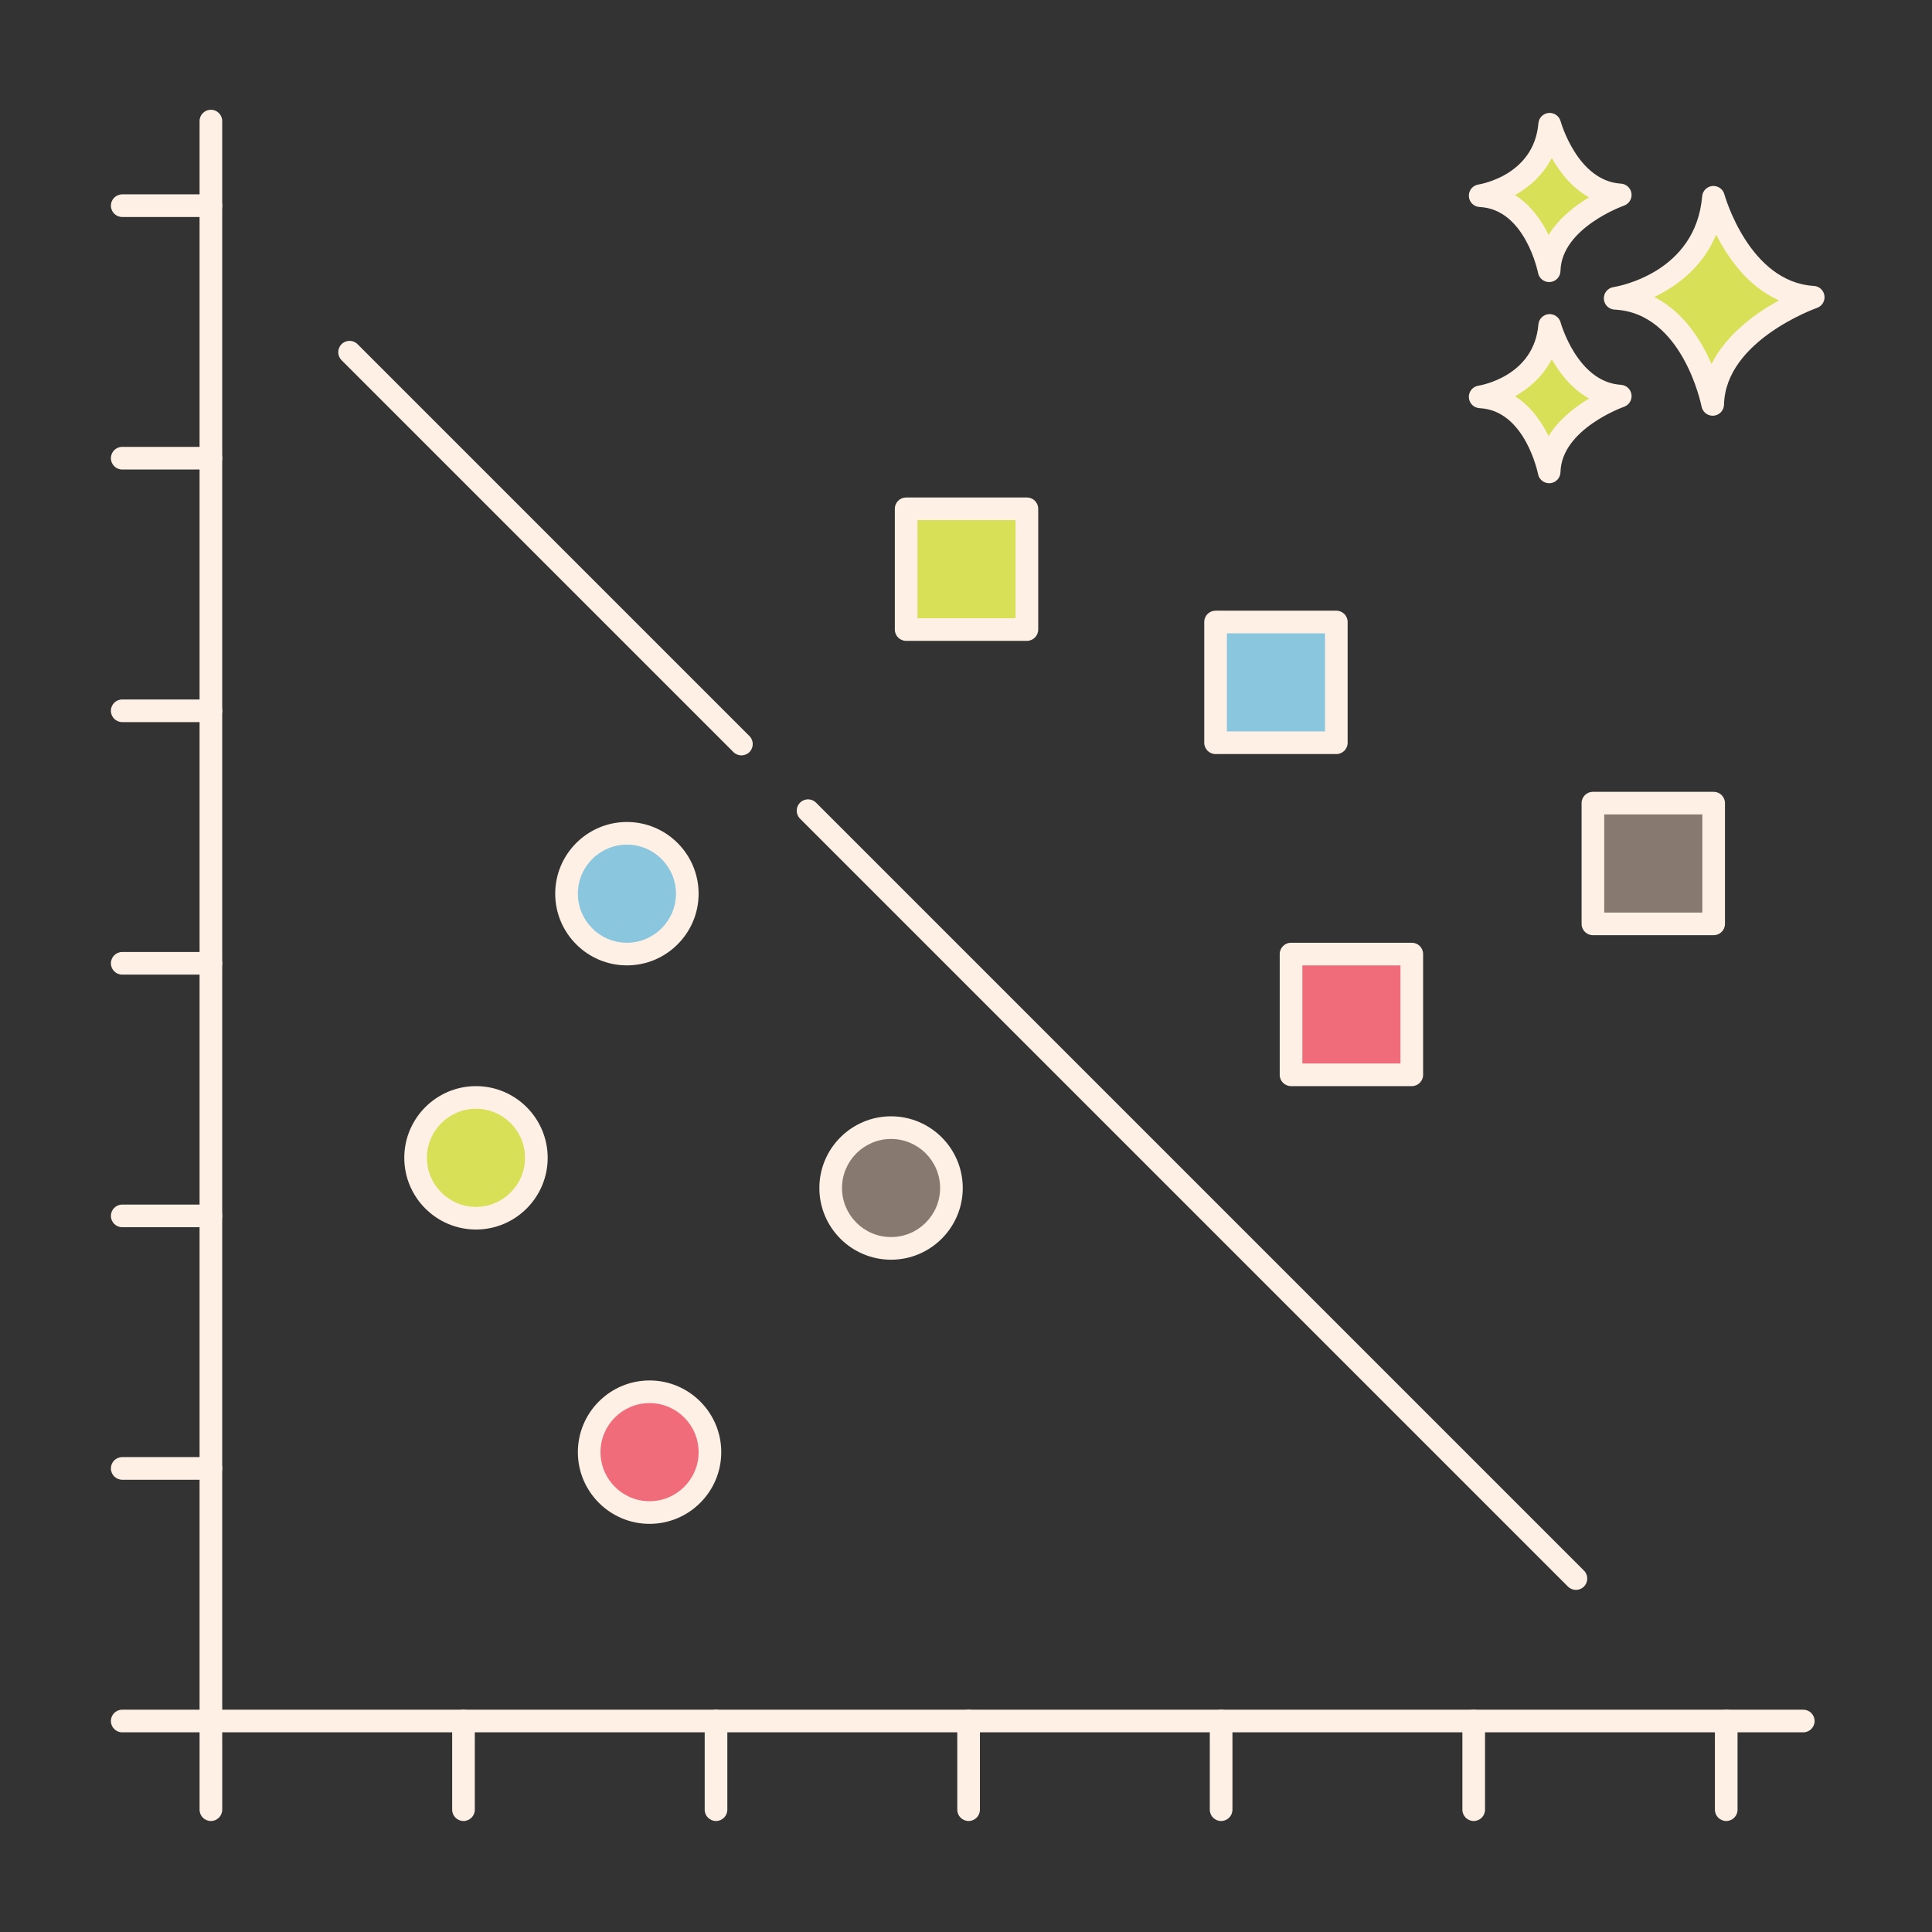 <svg width="512" height="512" viewBox="0 0 512 512" fill="none" xmlns="http://www.w3.org/2000/svg">
<rect x="0" y="0" width="512" height="512" fill="#333333" stroke="none"/>
<path d="M172.14 400.836C180.976 400.836 188.14 393.672 188.14 384.836C188.14 375.999 180.976 368.836 172.14 368.836C163.303 368.836 156.14 375.999 156.14 384.836C156.14 393.672 163.303 400.836 172.14 400.836Z" fill="#F16C7A"/>
<path d="M172.14 365.836C161.664 365.836 153.14 374.36 153.14 384.836C153.14 395.312 161.664 403.836 172.14 403.836C182.616 403.836 191.14 395.312 191.14 384.836C191.14 374.36 182.616 365.836 172.14 365.836ZM172.14 397.836C164.972 397.836 159.14 392.004 159.14 384.836C159.14 377.668 164.972 371.836 172.14 371.836C179.308 371.836 185.14 377.668 185.14 384.836C185.14 392.004 179.308 397.836 172.14 397.836Z" fill="#FFF0E5"/>
<path d="M236.14 330.836C244.976 330.836 252.14 323.672 252.14 314.836C252.14 305.999 244.976 298.836 236.14 298.836C227.303 298.836 220.14 305.999 220.14 314.836C220.14 323.672 227.303 330.836 236.14 330.836Z" fill="#87796F"/>
<path d="M236.14 295.836C225.664 295.836 217.14 304.36 217.14 314.836C217.14 325.312 225.664 333.836 236.14 333.836C246.616 333.836 255.14 325.312 255.14 314.836C255.14 304.36 246.616 295.836 236.14 295.836ZM236.14 327.836C228.972 327.836 223.14 322.004 223.14 314.836C223.14 307.668 228.972 301.836 236.14 301.836C243.308 301.836 249.14 307.668 249.14 314.836C249.14 322.004 243.308 327.836 236.14 327.836Z" fill="#FFF0E5"/>
<path d="M126.14 322.836C134.976 322.836 142.14 315.672 142.14 306.836C142.14 297.999 134.976 290.836 126.14 290.836C117.303 290.836 110.14 297.999 110.14 306.836C110.14 315.672 117.303 322.836 126.14 322.836Z" fill="#D7E057"/>
<path d="M126.14 287.836C115.664 287.836 107.14 296.36 107.14 306.836C107.14 317.312 115.664 325.836 126.14 325.836C136.616 325.836 145.14 317.312 145.14 306.836C145.14 296.36 136.616 287.836 126.14 287.836V287.836ZM126.14 319.836C118.972 319.836 113.14 314.004 113.14 306.836C113.14 299.668 118.972 293.836 126.14 293.836C133.308 293.836 139.14 299.668 139.14 306.836C139.14 314.004 133.308 319.836 126.14 319.836V319.836Z" fill="#FFF0E5"/>
<path d="M166.14 252.836C174.976 252.836 182.14 245.672 182.14 236.836C182.14 227.999 174.976 220.836 166.14 220.836C157.303 220.836 150.14 227.999 150.14 236.836C150.14 245.672 157.303 252.836 166.14 252.836Z" fill="#8AC6DD"/>
<path d="M166.14 217.836C155.664 217.836 147.14 226.36 147.14 236.836C147.14 247.312 155.664 255.836 166.14 255.836C176.616 255.836 185.14 247.312 185.14 236.836C185.14 226.36 176.616 217.836 166.14 217.836ZM166.14 249.836C158.972 249.836 153.14 244.004 153.14 236.836C153.14 229.668 158.972 223.836 166.14 223.836C173.308 223.836 179.14 229.668 179.14 236.836C179.14 244.004 173.308 249.836 166.14 249.836Z" fill="#FFF0E5"/>
<path d="M477.888 453.086H58.888V32.086C58.888 30.428 57.546 29.086 55.888 29.086C54.23 29.086 52.888 30.428 52.888 32.086V456.086C52.888 457.744 54.23 459.086 55.888 459.086H477.888C479.544 459.086 480.888 457.744 480.888 456.086C480.888 454.428 479.544 453.086 477.888 453.086Z" fill="#FFF0E5"/>
<path d="M55.89 453.086C54.232 453.086 52.89 454.428 52.89 456.086V479.586C52.89 481.244 54.232 482.586 55.89 482.586C57.548 482.586 58.89 481.244 58.89 479.586V456.086C58.89 454.428 57.546 453.086 55.89 453.086Z" fill="#FFF0E5"/>
<path d="M122.83 453.086C121.172 453.086 119.83 454.428 119.83 456.086V479.586C119.83 481.244 121.172 482.586 122.83 482.586C124.488 482.586 125.83 481.244 125.83 479.586V456.086C125.83 454.428 124.486 453.086 122.83 453.086Z" fill="#FFF0E5"/>
<path d="M189.75 453.086C188.092 453.086 186.75 454.428 186.75 456.086V479.586C186.75 481.244 188.092 482.586 189.75 482.586C191.408 482.586 192.75 481.244 192.75 479.586V456.086C192.75 454.428 191.408 453.086 189.75 453.086Z" fill="#FFF0E5"/>
<path d="M256.69 453.086C255.032 453.086 253.69 454.428 253.69 456.086V479.586C253.69 481.244 255.032 482.586 256.69 482.586C258.346 482.586 259.69 481.244 259.69 479.586V456.086C259.69 454.428 258.346 453.086 256.69 453.086Z" fill="#FFF0E5"/>
<path d="M323.61 453.086C321.954 453.086 320.61 454.428 320.61 456.086V479.586C320.61 481.244 321.954 482.586 323.61 482.586C325.266 482.586 326.61 481.244 326.61 479.586V456.086C326.61 454.428 325.266 453.086 323.61 453.086Z" fill="#FFF0E5"/>
<path d="M390.548 453.086C388.892 453.086 387.548 454.428 387.548 456.086V479.586C387.548 481.244 388.892 482.586 390.548 482.586C392.204 482.586 393.548 481.244 393.548 479.586V456.086C393.548 454.428 392.204 453.086 390.548 453.086Z" fill="#FFF0E5"/>
<path d="M457.468 453.086C455.812 453.086 454.468 454.428 454.468 456.086V479.586C454.468 481.244 455.812 482.586 457.468 482.586C459.124 482.586 460.468 481.244 460.468 479.586V456.086C460.468 454.428 459.126 453.086 457.468 453.086Z" fill="#FFF0E5"/>
<path d="M55.89 453.086H32.39C30.732 453.086 29.39 454.428 29.39 456.086C29.39 457.744 30.732 459.086 32.39 459.086H55.89C57.548 459.086 58.89 457.744 58.89 456.086C58.89 454.428 57.546 453.086 55.89 453.086Z" fill="#FFF0E5"/>
<path d="M55.89 386.146H32.39C30.732 386.146 29.39 387.488 29.39 389.146C29.39 390.804 30.732 392.146 32.39 392.146H55.89C57.548 392.146 58.89 390.804 58.89 389.146C58.89 387.49 57.546 386.146 55.89 386.146Z" fill="#FFF0E5"/>
<path d="M55.89 319.226H32.39C30.732 319.226 29.39 320.568 29.39 322.226C29.39 323.884 30.732 325.226 32.39 325.226H55.89C57.548 325.226 58.89 323.884 58.89 322.226C58.89 320.568 57.546 319.226 55.89 319.226Z" fill="#FFF0E5"/>
<path d="M55.89 252.286H32.39C30.732 252.286 29.39 253.628 29.39 255.286C29.39 256.944 30.732 258.286 32.39 258.286H55.89C57.548 258.286 58.89 256.944 58.89 255.286C58.89 253.63 57.546 252.286 55.89 252.286Z" fill="#FFF0E5"/>
<path d="M55.89 185.366H32.39C30.732 185.366 29.39 186.708 29.39 188.366C29.39 190.024 30.732 191.366 32.39 191.366H55.89C57.548 191.366 58.89 190.024 58.89 188.366C58.89 186.708 57.546 185.366 55.89 185.366Z" fill="#FFF0E5"/>
<path d="M55.89 118.426H32.39C30.732 118.426 29.39 119.768 29.39 121.426C29.39 123.084 30.732 124.426 32.39 124.426H55.89C57.548 124.426 58.89 123.084 58.89 121.426C58.89 119.768 57.546 118.426 55.89 118.426Z" fill="#FFF0E5"/>
<path d="M55.89 51.506H32.39C30.732 51.506 29.39 52.848 29.39 54.506C29.39 56.164 30.732 57.506 32.39 57.506H55.89C57.548 57.506 58.89 56.164 58.89 54.506C58.89 52.848 57.546 51.506 55.89 51.506Z" fill="#FFF0E5"/>
<path d="M454.078 52.276C452.13 75.404 428.03 79.056 428.03 79.056C448.724 80.03 453.88 107.174 453.88 107.174C454.322 87.82 480.522 78.77 480.522 78.77C460.894 77.594 454.078 52.276 454.078 52.276V52.276Z" fill="#D7E057"/>
<path d="M480.702 75.774C463.494 74.746 457.038 51.726 456.976 51.494C456.596 50.09 455.278 49.176 453.808 49.29C452.358 49.422 451.212 50.574 451.09 52.024C449.372 72.454 428.464 75.95 427.582 76.088C426.056 76.318 424.956 77.668 425.036 79.21C425.116 80.75 426.35 81.978 427.892 82.052C445.946 82.902 450.888 107.49 450.934 107.738C451.21 109.16 452.454 110.172 453.88 110.172C453.964 110.172 454.048 110.17 454.132 110.162C455.66 110.034 456.846 108.776 456.882 107.242C457.27 90.224 481.264 81.688 481.508 81.604C482.86 81.134 483.692 79.774 483.496 78.358C483.294 76.942 482.128 75.86 480.702 75.774V75.774ZM453.568 96.466C450.854 90.206 446.15 82.652 438.394 78.712C444.256 75.902 451.212 70.886 454.798 62.166C457.9 68.308 463.198 75.926 471.466 79.61C465.454 82.892 457.62 88.424 453.568 96.466Z" fill="#FFF0E5"/>
<path d="M410.68 86.238C409.302 102.596 392.256 105.178 392.256 105.178C406.892 105.866 410.54 125.066 410.54 125.066C410.852 111.378 429.384 104.976 429.384 104.976C415.502 104.146 410.68 86.238 410.68 86.238Z" fill="#D7E057"/>
<path d="M429.564 101.98C418.03 101.29 413.62 85.611 413.578 85.453C413.198 84.049 411.846 83.13 410.414 83.249C408.962 83.379 407.814 84.532 407.692 85.984C406.534 99.727 392.398 102.116 391.808 102.21C390.282 102.44 389.182 103.79 389.262 105.33C389.342 106.87 390.576 108.098 392.118 108.172C404.188 108.74 407.566 125.46 407.596 125.624C407.868 127.048 409.114 128.064 410.542 128.064C410.624 128.064 410.708 128.062 410.792 128.054C412.322 127.928 413.508 126.666 413.544 125.132C413.804 113.714 430.206 107.864 430.368 107.808C431.72 107.34 432.554 105.982 432.36 104.564C432.162 103.15 430.992 102.066 429.564 101.98V101.98ZM410.394 115.572C408.546 111.8 405.714 107.678 401.5 105.012C405.21 102.928 408.894 99.752 411.242 95.178C413.356 98.924 416.55 103.086 421.124 105.626C417.424 107.828 413.146 111.106 410.394 115.572Z" fill="#FFF0E5"/>
<path d="M410.68 32.922C409.302 49.28 392.256 51.864 392.256 51.864C406.892 52.552 410.54 71.752 410.54 71.752C410.852 58.062 429.384 51.662 429.384 51.662C415.502 50.83 410.68 32.922 410.68 32.922Z" fill="#D7E057"/>
<path d="M429.564 48.666C418.03 47.976 413.62 32.296 413.578 32.136C413.198 30.732 411.846 29.816 410.414 29.932C408.962 30.062 407.814 31.216 407.692 32.668C406.534 46.41 392.398 48.802 391.808 48.896C390.282 49.126 389.182 50.476 389.262 52.018C389.342 53.558 390.576 54.786 392.118 54.86C404.188 55.428 407.566 72.148 407.596 72.312C407.868 73.738 409.114 74.752 410.542 74.752C410.624 74.752 410.708 74.75 410.792 74.742C412.322 74.616 413.508 73.354 413.544 71.82C413.804 60.4 430.206 54.552 430.368 54.496C431.72 54.028 432.554 52.67 432.36 51.252C432.162 49.834 430.992 48.752 429.564 48.666V48.666ZM410.394 62.256C408.546 58.486 405.714 54.362 401.5 51.696C405.21 49.614 408.894 46.436 411.242 41.862C413.356 45.61 416.55 49.772 421.124 52.31C417.426 54.512 413.146 57.792 410.394 62.256V62.256Z" fill="#FFF0E5"/>
<path d="M419.76 416.214L216.26 212.714C215.088 211.542 213.19 211.542 212.018 212.714C210.846 213.886 210.846 215.786 212.018 216.956L415.518 420.456C416.104 421.042 416.872 421.336 417.638 421.336C418.404 421.336 419.174 421.044 419.76 420.456C420.932 419.286 420.932 417.386 419.76 416.214V416.214Z" fill="#FFF0E5"/>
<path d="M198.608 195.062L94.76 91.214C93.588 90.042 91.69 90.042 90.518 91.214C89.346 92.384 89.346 94.286 90.518 95.456L194.364 199.304C194.95 199.89 195.718 200.184 196.486 200.184C197.254 200.184 198.022 199.892 198.608 199.304C199.78 198.134 199.78 196.234 198.608 195.062V195.062Z" fill="#FFF0E5"/>
<path d="M240.14 134.836H272.14V166.836H240.14V134.836Z" fill="#D7E057"/>
<path d="M272.138 131.836H240.138C238.48 131.836 237.138 133.178 237.138 134.836V166.836C237.138 168.494 238.48 169.836 240.138 169.836H272.138C273.794 169.836 275.138 168.494 275.138 166.836V134.836C275.138 133.178 273.794 131.836 272.138 131.836ZM269.138 163.836H243.138V137.836H269.138V163.836Z" fill="#FFF0E5"/>
<path d="M422.14 212.836H454.14V244.836H422.14V212.836Z" fill="#87796F"/>
<path d="M454.138 209.836H422.138C420.482 209.836 419.138 211.178 419.138 212.836V244.836C419.138 246.494 420.482 247.836 422.138 247.836H454.138C455.794 247.836 457.138 246.494 457.138 244.836V212.836C457.138 211.178 455.794 209.836 454.138 209.836ZM451.138 241.836H425.138V215.836H451.138V241.836Z" fill="#FFF0E5"/>
<path d="M342.14 252.836H374.14V284.836H342.14V252.836Z" fill="#F16C7A"/>
<path d="M374.138 249.836H342.138C340.482 249.836 339.138 251.178 339.138 252.836V284.836C339.138 286.494 340.482 287.836 342.138 287.836H374.138C375.794 287.836 377.138 286.494 377.138 284.836V252.836C377.138 251.178 375.794 249.836 374.138 249.836ZM371.138 281.836H345.138V255.836H371.138V281.836Z" fill="#FFF0E5"/>
<path d="M322.14 164.836H354.14V196.836H322.14V164.836Z" fill="#8AC6DD"/>
<path d="M354.138 161.836H322.138C320.482 161.836 319.138 163.178 319.138 164.836V196.836C319.138 198.494 320.482 199.836 322.138 199.836H354.138C355.794 199.836 357.138 198.494 357.138 196.836V164.836C357.138 163.178 355.794 161.836 354.138 161.836ZM351.138 193.836H325.138V167.836H351.138V193.836Z" fill="#FFF0E5"/>
</svg>
